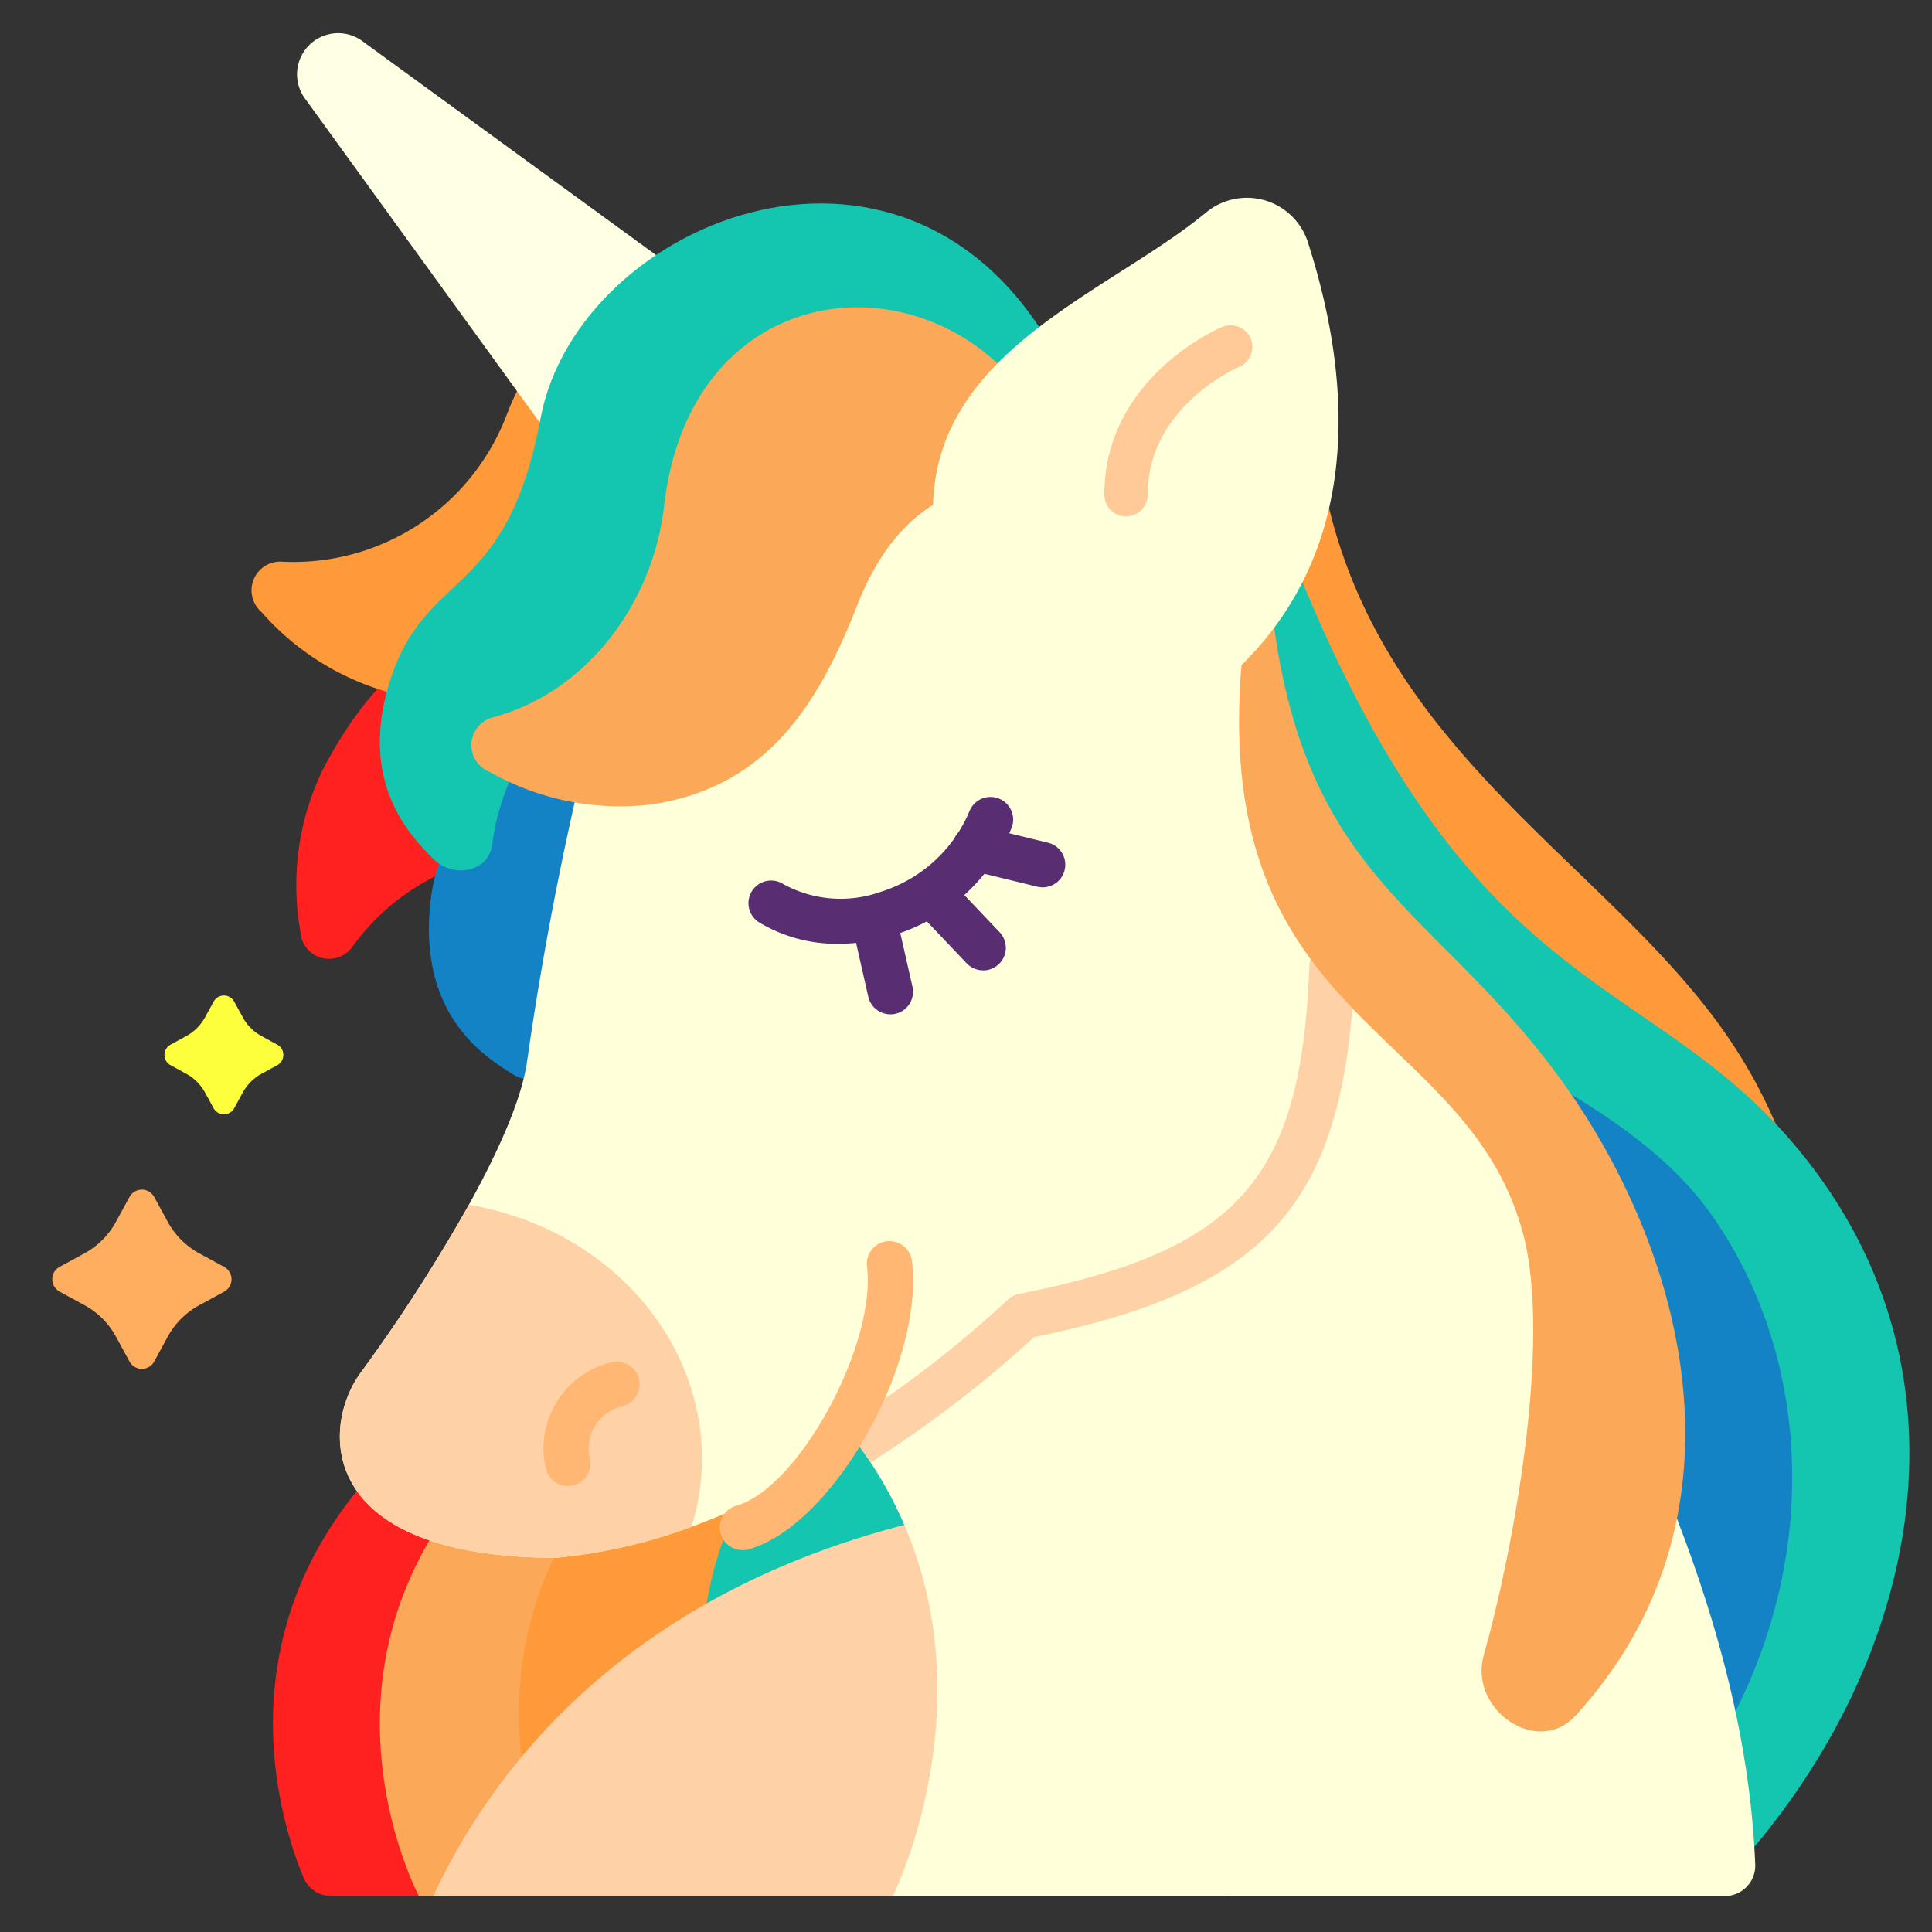 <svg xmlns="http://www.w3.org/2000/svg" viewBox="0 0 128 128" id="Unicorn"><rect x="0" y="0" width="128" height="128" fill="#333333" stroke="none"/><path fill="#ff9a3a" d="M114.939,69.4C106.2,55.9,86.793,48.31,87.014,24.17l-5.889,5.137c-6.491,29.346,21.577,34.96,25.029,49.9,1.726,7.471-1.672,21.708-3.716,27.9-1.179,3.573,5.538,6.686,8.187,4.015A33.375,33.375,0,0,0,114.939,69.4Z" class="colorffa233 svgShape"></path><path fill="#14c5af" d="M119.167,76.178c-10.232-12.4-22.25-9.428-34.334-41.287l-1.825,4.035c-5.282,29.587,24.3,38.13,28.361,52.918,2.031,7.394-.78,21.758-2.568,28.03-1.031,3.617,3.549,6.8,6.086,4.019C126.824,110.824,131.667,91.333,119.167,76.178Z" class="color18eacc svgShape"></path><path fill="#1483c5" d="M113.375,80.459C104.091,67.33,78.195,66.827,77.425,42.7L75.6,46.733c-5.281,29.587,25.8,28.462,29.868,43.25,2.031,7.393-.78,21.758-2.568,28.029-1.031,3.618,3.549,6.8,6.086,4.02C120.922,108.962,121.308,91.676,113.375,80.459Z" class="color319dba svgShape"></path><path fill="#ff2020" d="M51.888,33.6c-1.77,5.922-7.113,6.376-14.967,6.628-7.023.226-11.952,3.842-15.549,10.794A17.5,17.5,0,0,0,19.9,61.693a1.9,1.9,0,0,0,3.45,1.028,15.117,15.117,0,0,1,16.907-5.528C57.143,62.519,64.765,42.409,51.888,33.6Z" class="colorc93176 svgShape"></path><path fill="#1483c5" d="M65.061,30.269C51.4,14.163,33.629,27.643,34.223,41.121c.543,12.347-5.209,11.364-5.767,19.32-.5,7.071,3.826,9.653,5.462,10.7,1.554,1,3.8.064,3.61-1.773-.981-9.748,7.194-16.484,12.628-19.771C59.027,44.233,62.333,40.127,65.061,30.269Z" class="color319dba svgShape"></path><path fill="#ff2020" d="M44.366,71.089H83.008L29.917,125.616H21.952A1.986,1.986,0,0,1,20.11,124.4c-1.919-4.641-7.075-21.537,13.133-33.7C44.366,84,44.366,71.089,44.366,71.089Z" class="colorc93176 svgShape"></path><path fill="#fca859" d="M51.447,71.089H72.088v53.036l-41.729.266L28.7,125.616h-.949S16.692,104.919,40.324,90.7C51.447,84,51.447,71.089,51.447,71.089Z" class="colorfc597f svgShape"></path><path fill="#ff9a3a" d="M60.664,70.422H99.305v54.527H36.964s-11.055-20.7,12.577-34.921C60.664,83.333,60.664,70.422,60.664,70.422Z" class="colorffa233 svgShape"></path><path fill="#14c5af" d="M72.791,67.068H82.879v54.526H49.091s-11.055-20.7,12.577-34.92C72.791,79.979,72.791,67.068,72.791,67.068Z" class="color18eacc svgShape"></path><path fill="#ffd1a6" d="M63.4,100.225c-22.2,4.48-31.172,17.823-34.7,25.4H59.125l2.375-1.464,11.454-.25Z" class="colorffa6b9 svgShape"></path><path fill="#ff9a3a" d="M59.259,33.167c-5.728-2.324-9.424,1.56-14.534,7.529-4.57,5.338-10.475,6.921-18.149,5.378a17.5,17.5,0,0,1-9.252-5.526,1.9,1.9,0,0,1,1.356-3.335,15.117,15.117,0,0,0,14.89-9.731C39.982,10.972,60.438,17.607,59.259,33.167Z" class="colorffa233 svgShape"></path><path fill="#ffffd9" d="M59.15,125.62s7.54-15.03-1.47-28.73c-.27-.41-.56-.82-.86-1.23-.42.26-.84.52-1.27.78a55.949,55.949,0,0,1-9.75,4.72,35.223,35.223,0,0,1-9,2.05c-15.92-.05-15.53-8.7-12.9-12.27a110.1,110.1,0,0,0,7.17-11.13c1.9-3.44,3.46-6.88,3.84-9.42a217.458,217.458,0,0,1,6.83-31.28c4.08-13.41,26.6-19.814,41.268-.184.646,20.688,31.968,51.856,33.28,84.592a2.011,2.011,0,0,1-2,2.1Z" class="colorffd9e2 svgShape"></path><path fill="#592d72" d="M55.562,62.529a9.973,9.973,0,0,1-5.25-1.407,1.5,1.5,0,1,1,1.58-2.55,7.9,7.9,0,0,0,6.5.5,9.39,9.39,0,0,0,5.842-5.339,1.5,1.5,0,0,1,2.778,1.136,12.384,12.384,0,0,1-7.7,7.056A12.185,12.185,0,0,1,55.562,62.529Z" class="color8e4463 svgShape"></path><path fill="#ffffe3" d="M20.263,6.605,42.315,37.043c3.289,4.539,9.72,5.246,13.533,1.489h0c3.844-3.789,3.184-10.295-1.383-13.621L24.09,2.784A2.723,2.723,0,0,0,20.263,6.605Z" class="colorffe3e3 svgShape"></path><path fill="#592d72" d="M58.988 67.2a1.5 1.5 0 0 1-1.462-1.168l-.977-4.3a1.5 1.5 0 0 1 2.926-.665l.977 4.3a1.5 1.5 0 0 1-1.13 1.8A1.476 1.476 0 0 1 58.988 67.2zM65.132 64.288a1.5 1.5 0 0 1-1.087-.466l-3.324-3.5A1.5 1.5 0 0 1 62.9 58.258l3.324 3.5a1.5 1.5 0 0 1-1.087 2.534zM69.075 58.79a1.508 1.508 0 0 1-.356-.044l-4.462-1.09a1.5 1.5 0 1 1 .711-2.914l4.462 1.09a1.5 1.5 0 0 1-.355 2.958z" class="color8e4463 svgShape"></path><path fill="#14c5af" d="M70.312,24.17c-9.638-18.793-32.008-9.711-34.5,3.548C33.533,39.866,28.156,37.6,25.8,45.219c-2.092,6.772,1.529,10.271,2.883,11.665,1.287,1.324,3.681.926,3.919-.905C33.866,46.264,43.36,41.565,49.4,39.6,59.259,36.394,60.875,27.938,70.312,24.17Z" class="color18eacc svgShape"></path><path fill="#fca859" d="M70.574,31.75c-6.173-.314-10.945,1.107-13.812,8.424-2.563,6.543-6.016,12.08-13.771,13.143a17.5,17.5,0,0,1-10.554-2.181,1.9,1.9,0,0,1,.185-3.6c6.384-1.7,10.653-7.708,11.377-14.017C46.023,15.879,66.578,16.666,70.574,31.75Z" class="colorfc597f svgShape"></path><path fill="#ffd1a6" d="M89.75 64.09c-.58 15.51-5.56 21.29-21.24 24.5a77.433 77.433 0 0 1-10.83 8.3c-.27-.41-.56-.82-.86-1.23-.42.26-.84.52-1.27.78a1.489 1.489 0 0 1 .47-2.05 73.359 73.359 0 0 0 10.75-8.28 1.511 1.511 0 0 1 .73-.38c14.58-2.9 18.72-7.58 19.25-21.75a1.5 1.5 0 1 1 3 .11zM46.07 100.23q-.12.48-.27.93a35.223 35.223 0 0 1-9 2.05c-15.92-.05-15.53-8.7-12.9-12.27a110.1 110.1 0 0 0 7.17-11.13C41.95 81.73 48.28 91.26 46.07 100.23z" class="colorffa6b9 svgShape"></path><path fill="#ffb773" d="M37.62,98.45a1.5,1.5,0,0,1-1.459-1.158,5.859,5.859,0,0,1,4.362-7.04,1.5,1.5,0,0,1,.686,2.921,2.858,2.858,0,0,0-2.128,3.433A1.5,1.5,0,0,1,37.62,98.45Z" class="colorff7394 svgShape"></path><path fill="#fca859" d="M103.75,72C94.466,58.865,84.6,58.452,83.833,34.322l-.825,4.036c-5.282,29.587,13.8,28.462,17.867,43.25,2.031,7.393-.78,21.758-2.567,28.029-1.032,3.618,3.548,6.8,6.085,4.02C116.33,100.587,111.683,83.212,103.75,72Z" class="colorfc597f svgShape"></path><path fill="#ffffd9" d="M86.657,16.067a4.244,4.244,0,0,0-6.75-1.99C73.452,19.417,61.756,23.27,61.813,33.9l20.405,10.2C90.935,35.549,89.1,23.669,86.657,16.067Z" class="colorffd9e2 svgShape"></path><path fill="#ffca97" d="M74.6,34.211a1.437,1.437,0,0,1-1.437-1.437c0-7.691,7.469-10.968,7.787-11.1a1.437,1.437,0,1,1,1.128,2.643c-.243.106-6.041,2.688-6.041,8.461A1.437,1.437,0,0,1,74.6,34.211Z" class="colorff97a9 svgShape"></path><path fill="#ffb773" d="M49.188,102.7a1.5,1.5,0,0,1-.4-2.945c4.108-1.153,9.282-10.632,8.651-15.847a1.5,1.5,0,1,1,2.979-.361c.825,6.822-5.241,17.53-10.819,19.1A1.5,1.5,0,0,1,49.188,102.7Z" class="colorff7394 svgShape"></path><path fill="#fdff3d" d="M18.371,69.213l-1.045-.572a3.1,3.1,0,0,1-1.241-1.24l-.572-1.045h0a.774.774,0,0,0-.679-.4h0a.776.776,0,0,0-.678.4L13.584,67.4a3.114,3.114,0,0,1-1.241,1.241l-1.044.571a.774.774,0,0,0,0,1.359l1.045.571a3.114,3.114,0,0,1,1.241,1.241l.57,1.044a.775.775,0,0,0,.679.4h0a.772.772,0,0,0,.679-.4l.572-1.045a3.114,3.114,0,0,1,1.241-1.241l1.045-.571a.776.776,0,0,0,0-1.359Z" class="colorffd18f svgShape"></path><path fill="#ffad5f" d="M14.848,83.934l-1.653-.9a5.215,5.215,0,0,1-2.079-2.08l-.9-1.651a.933.933,0,0,0-.818-.487h0a.934.934,0,0,0-.819.486l-.9,1.652a5.23,5.23,0,0,1-2.08,2.08l-1.652.9a.933.933,0,0,0,0,1.638l1.653.9a5.24,5.24,0,0,1,2.08,2.079l.9,1.655a.935.935,0,0,0,.819.485h0a.934.934,0,0,0,.818-.486l.9-1.654A5.225,5.225,0,0,1,13.2,86.476l1.653-.9a.933.933,0,0,0,0-1.638Z" class="colorffc25f svgShape"></path></svg>